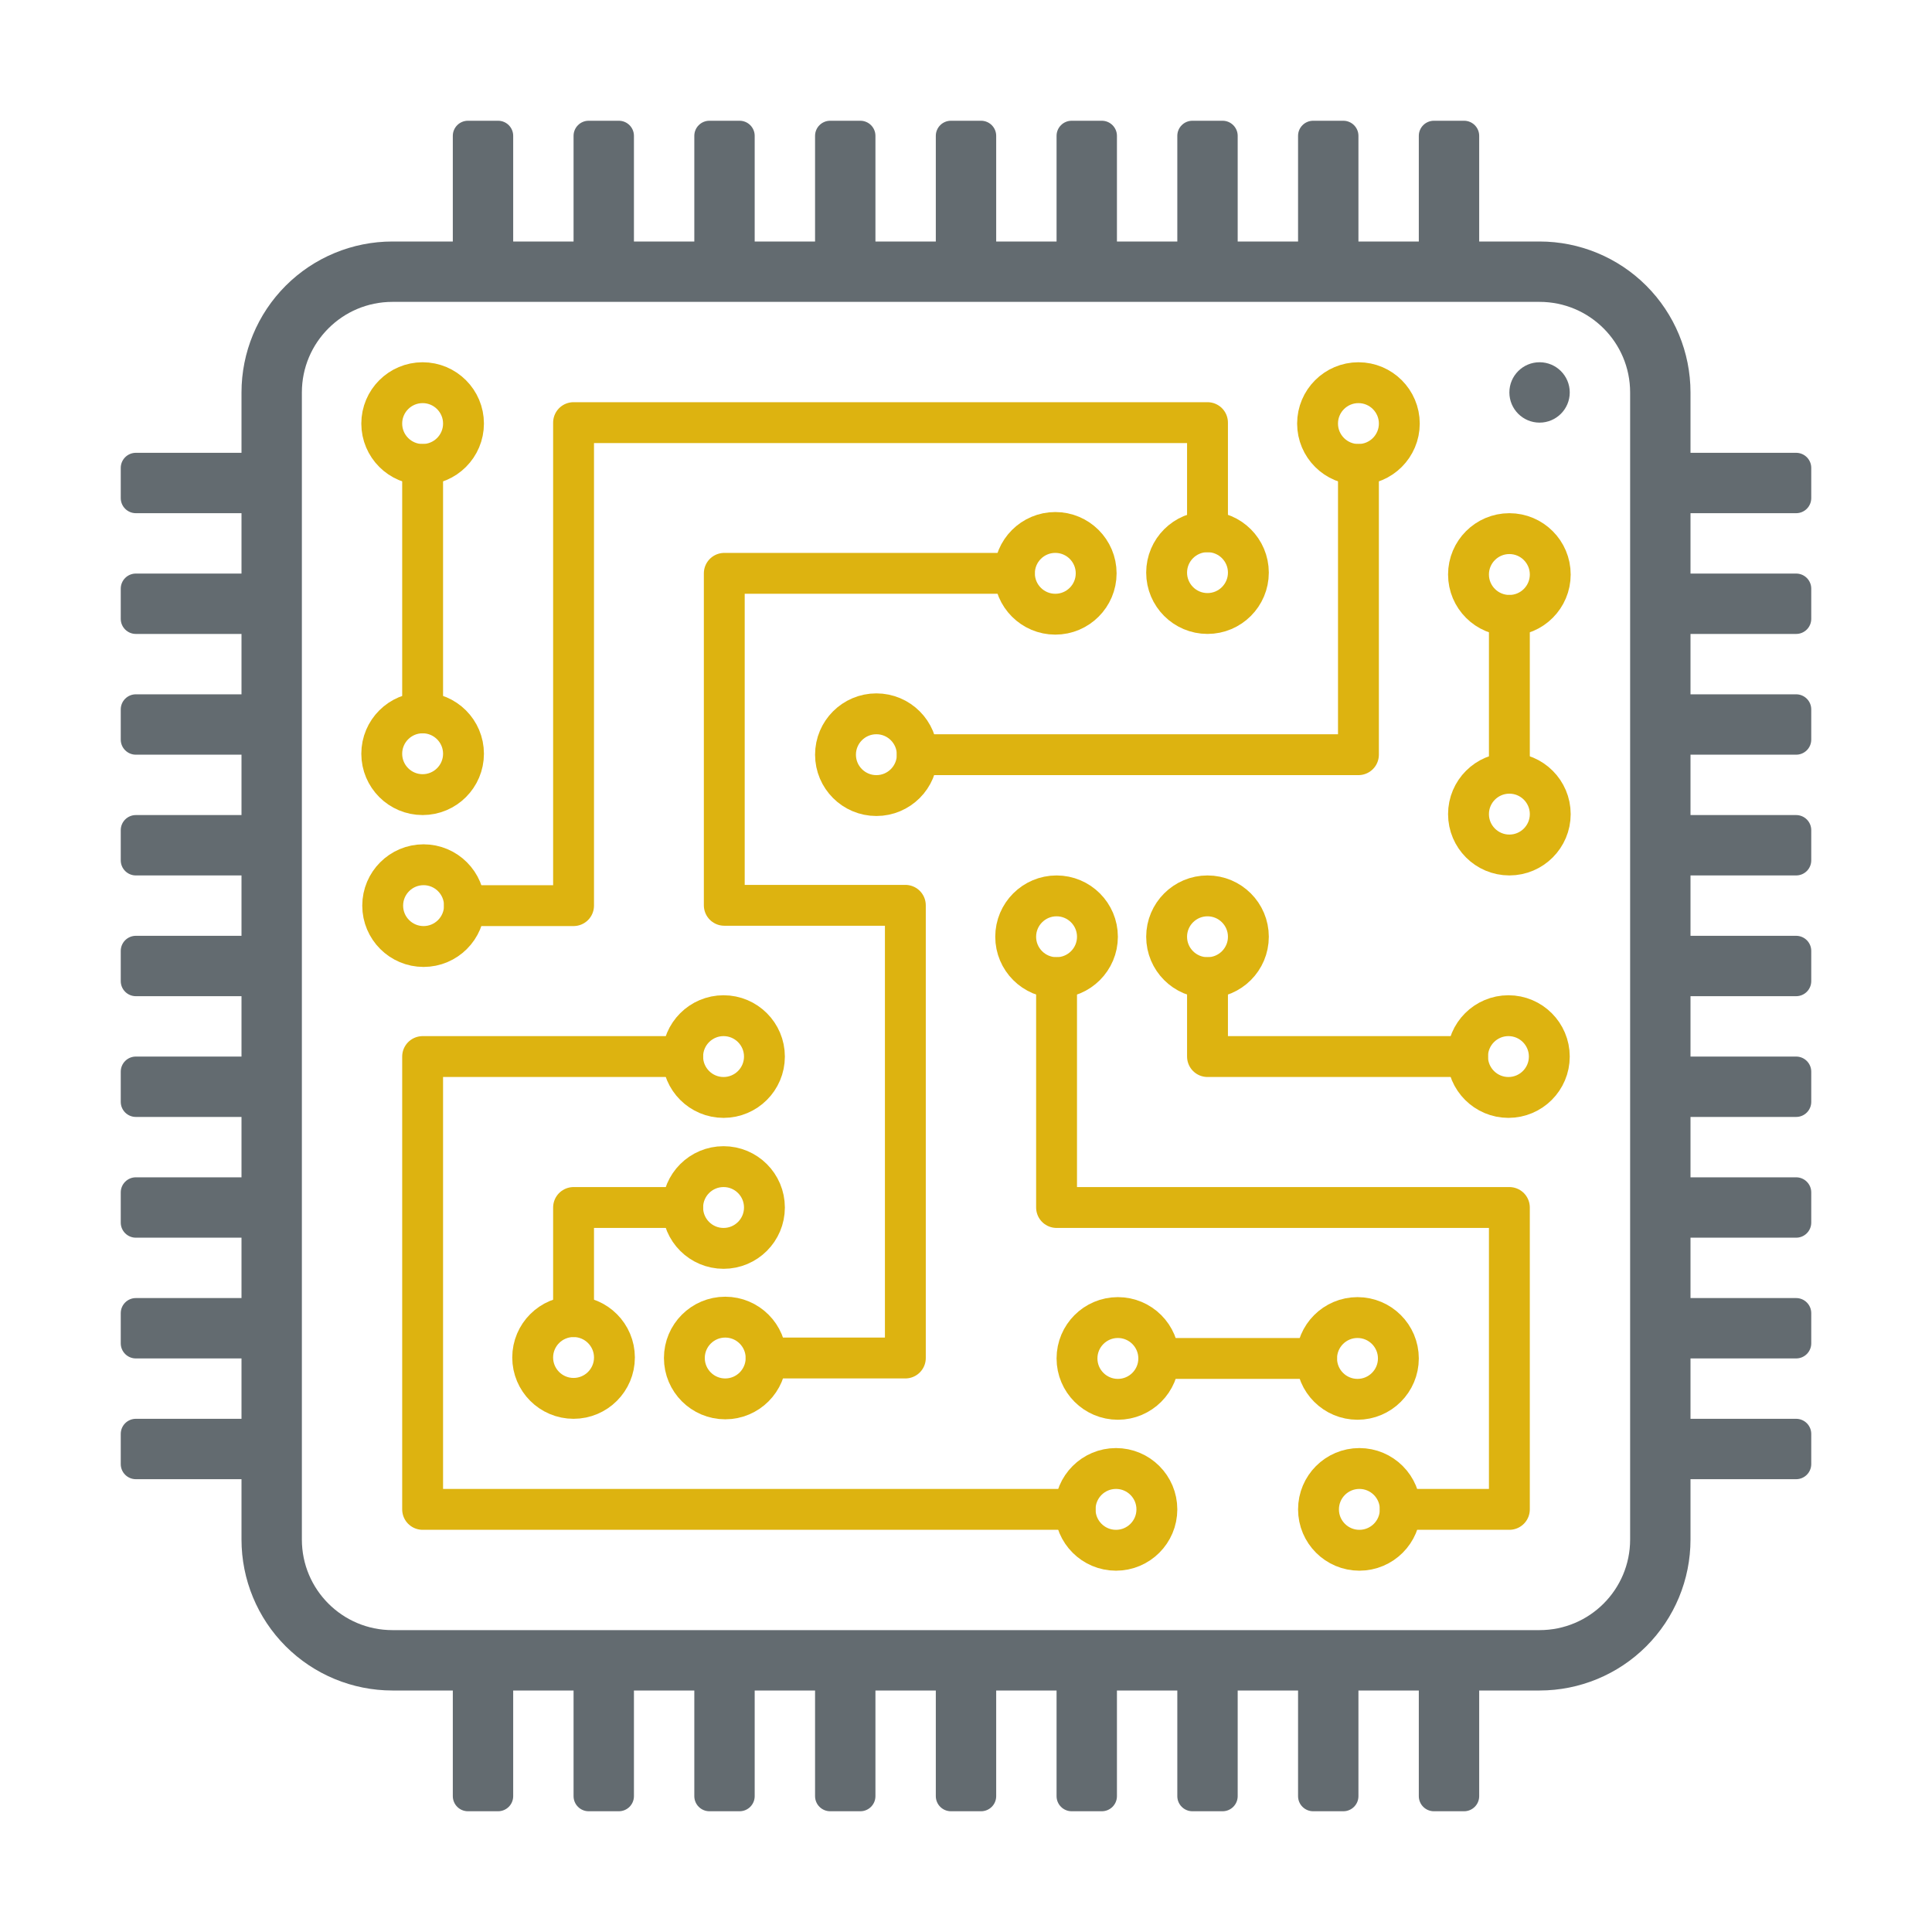 <?xml version="1.0" encoding="UTF-8" standalone="no"?>
<!DOCTYPE svg PUBLIC "-//W3C//DTD SVG 1.1//EN" "http://www.w3.org/Graphics/SVG/1.1/DTD/svg11.dtd">
<svg width="100%" height="100%" viewBox="0 0 512 512" version="1.1" xmlns="http://www.w3.org/2000/svg" xmlns:xlink="http://www.w3.org/1999/xlink" xml:space="preserve" xmlns:serif="http://www.serif.com/" style="fill-rule:evenodd;clip-rule:evenodd;stroke-linecap:round;stroke-miterlimit:10;">
    <g id="chip">
        <g transform="matrix(1,0,0,1,8,0)">
            <path d="M128,36C128,33.792 126.208,32 124,32L116,32C113.792,32 112,33.792 112,36L112,68C112,70.208 113.792,72 116,72L124,72C126.208,72 128,70.208 128,68L128,36Z" style="fill:rgb(99,107,112);"/>
        </g>
        <g transform="matrix(1,0,0,1,104,0)">
            <path d="M128,36C128,33.792 126.208,32 124,32L116,32C113.792,32 112,33.792 112,36L112,68C112,70.208 113.792,72 116,72L124,72C126.208,72 128,70.208 128,68L128,36Z" style="fill:rgb(99,107,112);"/>
        </g>
        <g transform="matrix(1,0,0,1,200,0)">
            <path d="M128,36C128,33.792 126.208,32 124,32L116,32C113.792,32 112,33.792 112,36L112,68C112,70.208 113.792,72 116,72L124,72C126.208,72 128,70.208 128,68L128,36Z" style="fill:rgb(99,107,112);"/>
        </g>
        <g transform="matrix(1,0,0,1,40,0)">
            <path d="M128,36C128,33.792 126.208,32 124,32L116,32C113.792,32 112,33.792 112,36L112,68C112,70.208 113.792,72 116,72L124,72C126.208,72 128,70.208 128,68L128,36Z" style="fill:rgb(99,107,112);"/>
        </g>
        <g transform="matrix(1,0,0,1,136,0)">
            <path d="M128,36C128,33.792 126.208,32 124,32L116,32C113.792,32 112,33.792 112,36L112,68C112,70.208 113.792,72 116,72L124,72C126.208,72 128,70.208 128,68L128,36Z" style="fill:rgb(99,107,112);"/>
        </g>
        <g transform="matrix(1,0,0,1,232,0)">
            <path d="M128,36C128,33.792 126.208,32 124,32L116,32C113.792,32 112,33.792 112,36L112,68C112,70.208 113.792,72 116,72L124,72C126.208,72 128,70.208 128,68L128,36Z" style="fill:rgb(99,107,112);"/>
        </g>
        <g transform="matrix(1,0,0,1,72,0)">
            <path d="M128,36C128,33.792 126.208,32 124,32L116,32C113.792,32 112,33.792 112,36L112,68C112,70.208 113.792,72 116,72L124,72C126.208,72 128,70.208 128,68L128,36Z" style="fill:rgb(99,107,112);"/>
        </g>
        <g transform="matrix(1,0,0,1,168,0)">
            <path d="M128,36C128,33.792 126.208,32 124,32L116,32C113.792,32 112,33.792 112,36L112,68C112,70.208 113.792,72 116,72L124,72C126.208,72 128,70.208 128,68L128,36Z" style="fill:rgb(99,107,112);"/>
        </g>
        <g transform="matrix(1,0,0,1,264,0)">
            <path d="M128,36C128,33.792 126.208,32 124,32L116,32C113.792,32 112,33.792 112,36L112,68C112,70.208 113.792,72 116,72L124,72C126.208,72 128,70.208 128,68L128,36Z" style="fill:rgb(99,107,112);"/>
        </g>
        <g transform="matrix(1,0,0,1,8,408)">
            <path d="M128,36C128,33.792 126.208,32 124,32L116,32C113.792,32 112,33.792 112,36L112,68C112,70.208 113.792,72 116,72L124,72C126.208,72 128,70.208 128,68L128,36Z" style="fill:rgb(99,107,112);"/>
        </g>
        <g transform="matrix(1,0,0,1,104,408)">
            <path d="M128,36C128,33.792 126.208,32 124,32L116,32C113.792,32 112,33.792 112,36L112,68C112,70.208 113.792,72 116,72L124,72C126.208,72 128,70.208 128,68L128,36Z" style="fill:rgb(99,107,112);"/>
        </g>
        <g transform="matrix(1,0,0,1,200,408)">
            <path d="M128,36C128,33.792 126.208,32 124,32L116,32C113.792,32 112,33.792 112,36L112,68C112,70.208 113.792,72 116,72L124,72C126.208,72 128,70.208 128,68L128,36Z" style="fill:rgb(99,107,112);"/>
        </g>
        <g transform="matrix(1,0,0,1,40,408)">
            <path d="M128,36C128,33.792 126.208,32 124,32L116,32C113.792,32 112,33.792 112,36L112,68C112,70.208 113.792,72 116,72L124,72C126.208,72 128,70.208 128,68L128,36Z" style="fill:rgb(99,107,112);"/>
        </g>
        <g transform="matrix(1,0,0,1,136,408)">
            <path d="M128,36C128,33.792 126.208,32 124,32L116,32C113.792,32 112,33.792 112,36L112,68C112,70.208 113.792,72 116,72L124,72C126.208,72 128,70.208 128,68L128,36Z" style="fill:rgb(99,107,112);"/>
        </g>
        <g transform="matrix(1,0,0,1,232,408)">
            <path d="M128,36C128,33.792 126.208,32 124,32L116,32C113.792,32 112,33.792 112,36L112,68C112,70.208 113.792,72 116,72L124,72C126.208,72 128,70.208 128,68L128,36Z" style="fill:rgb(99,107,112);"/>
        </g>
        <g transform="matrix(1,0,0,1,72,408)">
            <path d="M128,36C128,33.792 126.208,32 124,32L116,32C113.792,32 112,33.792 112,36L112,68C112,70.208 113.792,72 116,72L124,72C126.208,72 128,70.208 128,68L128,36Z" style="fill:rgb(99,107,112);"/>
        </g>
        <g transform="matrix(1,0,0,1,168,408)">
            <path d="M128,36C128,33.792 126.208,32 124,32L116,32C113.792,32 112,33.792 112,36L112,68C112,70.208 113.792,72 116,72L124,72C126.208,72 128,70.208 128,68L128,36Z" style="fill:rgb(99,107,112);"/>
        </g>
        <g transform="matrix(1,0,0,1,264,408)">
            <path d="M128,36C128,33.792 126.208,32 124,32L116,32C113.792,32 112,33.792 112,36L112,68C112,70.208 113.792,72 116,72L124,72C126.208,72 128,70.208 128,68L128,36Z" style="fill:rgb(99,107,112);"/>
        </g>
        <path d="M448,104C448,93.391 443.786,83.217 436.284,75.716C428.783,68.214 418.609,64 408,64L104,64C93.391,64 83.217,68.214 75.716,75.716C68.214,83.217 64,93.391 64,104L64,408C64,418.609 68.214,428.783 75.716,436.284C83.217,443.786 93.391,448 104,448L408,448C418.609,448 428.783,443.786 436.284,436.284C443.786,428.783 448,418.609 448,408L448,104ZM432,104C432,90.745 421.255,80 408,80L104,80C90.745,80 80,90.745 80,104L80,408C80,421.255 90.745,432 104,432L408,432C421.255,432 432,421.255 432,408L432,104Z" style="fill:rgb(99,107,112);"/>
        <circle cx="408" cy="104" r="8" style="fill:rgb(99,107,112);"/>
        <path d="M72,124C72,121.792 70.208,120 68,120L36,120C33.792,120 32,121.792 32,124L32,132C32,134.208 33.792,136 36,136L68,136C70.208,136 72,134.208 72,132L72,124Z" style="fill:rgb(99,107,112);"/>
        <g transform="matrix(1,0,0,1,0,128)">
            <path d="M72,124C72,121.792 70.208,120 68,120L36,120C33.792,120 32,121.792 32,124L32,132C32,134.208 33.792,136 36,136L68,136C70.208,136 72,134.208 72,132L72,124Z" style="fill:rgb(99,107,112);"/>
        </g>
        <g transform="matrix(1,0,0,1,0,32)">
            <path d="M72,124C72,121.792 70.208,120 68,120L36,120C33.792,120 32,121.792 32,124L32,132C32,134.208 33.792,136 36,136L68,136C70.208,136 72,134.208 72,132L72,124Z" style="fill:rgb(99,107,112);"/>
        </g>
        <g transform="matrix(1,0,0,1,0,160)">
            <path d="M72,124C72,121.792 70.208,120 68,120L36,120C33.792,120 32,121.792 32,124L32,132C32,134.208 33.792,136 36,136L68,136C70.208,136 72,134.208 72,132L72,124Z" style="fill:rgb(99,107,112);"/>
        </g>
        <g transform="matrix(1,0,0,1,0,64)">
            <path d="M72,124C72,121.792 70.208,120 68,120L36,120C33.792,120 32,121.792 32,124L32,132C32,134.208 33.792,136 36,136L68,136C70.208,136 72,134.208 72,132L72,124Z" style="fill:rgb(99,107,112);"/>
        </g>
        <g transform="matrix(1,0,0,1,0,192)">
            <path d="M72,124C72,121.792 70.208,120 68,120L36,120C33.792,120 32,121.792 32,124L32,132C32,134.208 33.792,136 36,136L68,136C70.208,136 72,134.208 72,132L72,124Z" style="fill:rgb(99,107,112);"/>
        </g>
        <g transform="matrix(1,0,0,1,0,96)">
            <path d="M72,124C72,121.792 70.208,120 68,120L36,120C33.792,120 32,121.792 32,124L32,132C32,134.208 33.792,136 36,136L68,136C70.208,136 72,134.208 72,132L72,124Z" style="fill:rgb(99,107,112);"/>
        </g>
        <g transform="matrix(1,0,0,1,0,224)">
            <path d="M72,124C72,121.792 70.208,120 68,120L36,120C33.792,120 32,121.792 32,124L32,132C32,134.208 33.792,136 36,136L68,136C70.208,136 72,134.208 72,132L72,124Z" style="fill:rgb(99,107,112);"/>
        </g>
        <g transform="matrix(1,0,0,1,0,256)">
            <path d="M72,124C72,121.792 70.208,120 68,120L36,120C33.792,120 32,121.792 32,124L32,132C32,134.208 33.792,136 36,136L68,136C70.208,136 72,134.208 72,132L72,124Z" style="fill:rgb(99,107,112);"/>
        </g>
        <g transform="matrix(1,0,0,1,408,0)">
            <path d="M72,124C72,121.792 70.208,120 68,120L36,120C33.792,120 32,121.792 32,124L32,132C32,134.208 33.792,136 36,136L68,136C70.208,136 72,134.208 72,132L72,124Z" style="fill:rgb(99,107,112);"/>
        </g>
        <g transform="matrix(1,0,0,1,408,128)">
            <path d="M72,124C72,121.792 70.208,120 68,120L36,120C33.792,120 32,121.792 32,124L32,132C32,134.208 33.792,136 36,136L68,136C70.208,136 72,134.208 72,132L72,124Z" style="fill:rgb(99,107,112);"/>
        </g>
        <g transform="matrix(1,0,0,1,408,32)">
            <path d="M72,124C72,121.792 70.208,120 68,120L36,120C33.792,120 32,121.792 32,124L32,132C32,134.208 33.792,136 36,136L68,136C70.208,136 72,134.208 72,132L72,124Z" style="fill:rgb(99,107,112);"/>
        </g>
        <g transform="matrix(1,0,0,1,408,160)">
            <path d="M72,124C72,121.792 70.208,120 68,120L36,120C33.792,120 32,121.792 32,124L32,132C32,134.208 33.792,136 36,136L68,136C70.208,136 72,134.208 72,132L72,124Z" style="fill:rgb(99,107,112);"/>
        </g>
        <g transform="matrix(1,0,0,1,408,64)">
            <path d="M72,124C72,121.792 70.208,120 68,120L36,120C33.792,120 32,121.792 32,124L32,132C32,134.208 33.792,136 36,136L68,136C70.208,136 72,134.208 72,132L72,124Z" style="fill:rgb(99,107,112);"/>
        </g>
        <g transform="matrix(1,0,0,1,408,192)">
            <path d="M72,124C72,121.792 70.208,120 68,120L36,120C33.792,120 32,121.792 32,124L32,132C32,134.208 33.792,136 36,136L68,136C70.208,136 72,134.208 72,132L72,124Z" style="fill:rgb(99,107,112);"/>
        </g>
        <g transform="matrix(1,0,0,1,408,96)">
            <path d="M72,124C72,121.792 70.208,120 68,120L36,120C33.792,120 32,121.792 32,124L32,132C32,134.208 33.792,136 36,136L68,136C70.208,136 72,134.208 72,132L72,124Z" style="fill:rgb(99,107,112);"/>
        </g>
        <g transform="matrix(1,0,0,1,408,224)">
            <path d="M72,124C72,121.792 70.208,120 68,120L36,120C33.792,120 32,121.792 32,124L32,132C32,134.208 33.792,136 36,136L68,136C70.208,136 72,134.208 72,132L72,124Z" style="fill:rgb(99,107,112);"/>
        </g>
        <g transform="matrix(1,0,0,1,408,256)">
            <path d="M72,124C72,121.792 70.208,120 68,120L36,120C33.792,120 32,121.792 32,124L32,132C32,134.208 33.792,136 36,136L68,136C70.208,136 72,134.208 72,132L72,124Z" style="fill:rgb(99,107,112);"/>
        </g>
    </g>
    <g transform="matrix(1.3,0,0,1.333,-75.2,-93.333)">
        <g transform="matrix(0.769,-0,-0,0.75,57.846,70)">
            <path d="M279.75,162.833C285.729,162.833 290.583,157.979 290.583,152C290.583,146.021 285.729,141.167 279.75,141.167C273.771,141.167 268.917,146.021 268.917,152C268.917,157.979 273.771,162.833 279.75,162.833Z" style="fill:none;stroke:rgb(221,179,16);stroke-width:10.83px;"/>
            <path d="M192.25,370.833C186.271,370.833 181.417,365.979 181.417,360C181.417,354.021 186.271,349.167 192.25,349.167C198.229,349.167 203.083,354.021 203.083,360C203.083,365.979 198.229,370.833 192.25,370.833Z" style="fill:none;stroke:rgb(221,179,16);stroke-width:10.83px;"/>
            <path d="M268.917,152L192,152L192,240L240,240L240,360L203.083,360" style="fill:none;stroke:rgb(221,179,16);stroke-width:10.83px;stroke-linejoin:round;stroke-miterlimit:1.5;"/>
        </g>
    </g>
    <path d="M309.167,151.75C309.167,157.729 314.021,162.583 320,162.583C325.979,162.583 330.833,157.729 330.833,151.75C330.833,145.771 325.979,140.917 320,140.917C314.021,140.917 309.167,145.771 309.167,151.75Z" style="fill:none;stroke:rgb(221,179,16);stroke-width:10.83px;"/>
    <path d="M112.25,250.833C106.271,250.833 101.417,245.979 101.417,240C101.417,234.021 106.271,229.167 112.25,229.167C118.229,229.167 123.083,234.021 123.083,240C123.083,245.979 118.229,250.833 112.25,250.833Z" style="fill:none;stroke:rgb(221,179,16);stroke-width:10.83px;"/>
    <path d="M320,140.917L320,112L152,112L152,240L123.083,240" style="fill:none;stroke:rgb(221,179,16);stroke-width:10.83px;stroke-linejoin:round;stroke-miterlimit:1.5;"/>
    <path d="M141.167,359.75C141.167,365.729 146.021,370.583 152,370.583C157.979,370.583 162.833,365.729 162.833,359.75C162.833,353.771 157.979,348.917 152,348.917C146.021,348.917 141.167,353.771 141.167,359.75Z" style="fill:none;stroke:rgb(221,179,16);stroke-width:10.83px;"/>
    <circle cx="191.75" cy="320" r="10.833" style="fill:none;stroke:rgb(221,179,16);stroke-width:10.83px;"/>
    <path d="M152,348.917L152,320L180.917,320" style="fill:none;stroke:rgb(221,179,16);stroke-width:10.83px;stroke-linejoin:round;stroke-miterlimit:1.5;"/>
    <path d="M191.75,290.833C197.729,290.833 202.583,285.979 202.583,280C202.583,274.021 197.729,269.167 191.75,269.167C185.771,269.167 180.917,274.021 180.917,280C180.917,285.979 185.771,290.833 191.75,290.833Z" style="fill:none;stroke:rgb(221,179,16);stroke-width:10.83px;"/>
    <circle cx="295.75" cy="400" r="10.833" style="fill:none;stroke:rgb(221,179,16);stroke-width:10.83px;"/>
    <path d="M180.917,280L112,280L112,400L284.917,400" style="fill:none;stroke:rgb(221,179,16);stroke-width:10.83px;stroke-linejoin:round;stroke-miterlimit:1.5;"/>
    <path d="M370.833,112.25C370.833,106.271 365.979,101.417 360,101.417C354.021,101.417 349.167,106.271 349.167,112.25C349.167,118.229 354.021,123.083 360,123.083C365.979,123.083 370.833,118.229 370.833,112.25Z" style="fill:none;stroke:rgb(221,179,16);stroke-width:10.83px;"/>
    <path d="M232.25,210.833C226.271,210.833 221.417,205.979 221.417,200C221.417,194.021 226.271,189.167 232.25,189.167C238.229,189.167 243.083,194.021 243.083,200C243.083,205.979 238.229,210.833 232.25,210.833Z" style="fill:none;stroke:rgb(221,179,16);stroke-width:10.83px;"/>
    <path d="M360,123.083L360,200L243.083,200" style="fill:none;stroke:rgb(221,179,16);stroke-width:10.83px;stroke-linejoin:round;stroke-miterlimit:1.5;"/>
    <path d="M399.75,290.833C405.729,290.833 410.583,285.979 410.583,280C410.583,274.021 405.729,269.167 399.75,269.167C393.771,269.167 388.917,274.021 388.917,280C388.917,285.979 393.771,290.833 399.75,290.833Z" style="fill:none;stroke:rgb(221,179,16);stroke-width:10.83px;"/>
    <path d="M309.167,248.25C309.167,242.271 314.021,237.417 320,237.417C325.979,237.417 330.833,242.271 330.833,248.25C330.833,254.229 325.979,259.083 320,259.083C314.021,259.083 309.167,254.229 309.167,248.25Z" style="fill:none;stroke:rgb(221,179,16);stroke-width:10.83px;"/>
    <path d="M388.917,280L320,280L320,259.083" style="fill:none;stroke:rgb(221,179,16);stroke-width:10.83px;stroke-linejoin:round;stroke-miterlimit:1.5;"/>
    <path d="M101.167,199.75C101.167,205.729 106.021,210.583 112,210.583C117.979,210.583 122.833,205.729 122.833,199.75C122.833,193.771 117.979,188.917 112,188.917C106.021,188.917 101.167,193.771 101.167,199.75Z" style="fill:none;stroke:rgb(221,179,16);stroke-width:10.83px;"/>
    <path d="M101.167,112.25C101.167,106.271 106.021,101.417 112,101.417C117.979,101.417 122.833,106.271 122.833,112.25C122.833,118.229 117.979,123.083 112,123.083C106.021,123.083 101.167,118.229 101.167,112.25Z" style="fill:none;stroke:rgb(221,179,16);stroke-width:10.83px;"/>
    <path d="M112,188.917L112,123.083" style="fill:none;stroke:rgb(221,179,16);stroke-width:10.83px;stroke-linejoin:round;stroke-miterlimit:1.5;"/>
    <circle cx="360.25" cy="400" r="10.833" style="fill:none;stroke:rgb(221,179,16);stroke-width:10.83px;"/>
    <path d="M269.167,248.25C269.167,242.271 274.021,237.417 280,237.417C285.979,237.417 290.833,242.271 290.833,248.25C290.833,254.229 285.979,259.083 280,259.083C274.021,259.083 269.167,254.229 269.167,248.25Z" style="fill:none;stroke:rgb(221,179,16);stroke-width:10.83px;"/>
    <path d="M371.083,400L400,400L400,320L280,320L280,259.083" style="fill:none;stroke:rgb(221,179,16);stroke-width:10.83px;stroke-linejoin:round;stroke-miterlimit:1.5;"/>
    <path d="M359.75,370.833C365.729,370.833 370.583,365.979 370.583,360C370.583,354.021 365.729,349.167 359.75,349.167C353.771,349.167 348.917,354.021 348.917,360C348.917,365.979 353.771,370.833 359.75,370.833Z" style="fill:none;stroke:rgb(221,179,16);stroke-width:10.83px;"/>
    <path d="M296.25,370.833C290.271,370.833 285.417,365.979 285.417,360C285.417,354.021 290.271,349.167 296.25,349.167C302.229,349.167 307.083,354.021 307.083,360C307.083,365.979 302.229,370.833 296.25,370.833Z" style="fill:none;stroke:rgb(221,179,16);stroke-width:10.83px;"/>
    <path d="M348.917,360L307.083,360" style="fill:none;stroke:rgb(221,179,16);stroke-width:10.83px;stroke-linejoin:round;stroke-miterlimit:1.5;"/>
    <path d="M410.833,152.25C410.833,146.271 405.979,141.417 400,141.417C394.021,141.417 389.167,146.271 389.167,152.25C389.167,158.229 394.021,163.083 400,163.083C405.979,163.083 410.833,158.229 410.833,152.25Z" style="fill:none;stroke:rgb(221,179,16);stroke-width:10.83px;"/>
    <path d="M410.833,215.75C410.833,221.729 405.979,226.583 400,226.583C394.021,226.583 389.167,221.729 389.167,215.75C389.167,209.771 394.021,204.917 400,204.917C405.979,204.917 410.833,209.771 410.833,215.75Z" style="fill:none;stroke:rgb(221,179,16);stroke-width:10.83px;"/>
    <path d="M400,163.083L400,204.917" style="fill:none;stroke:rgb(221,179,16);stroke-width:10.83px;stroke-linejoin:round;stroke-miterlimit:1.5;"/>
</svg>
